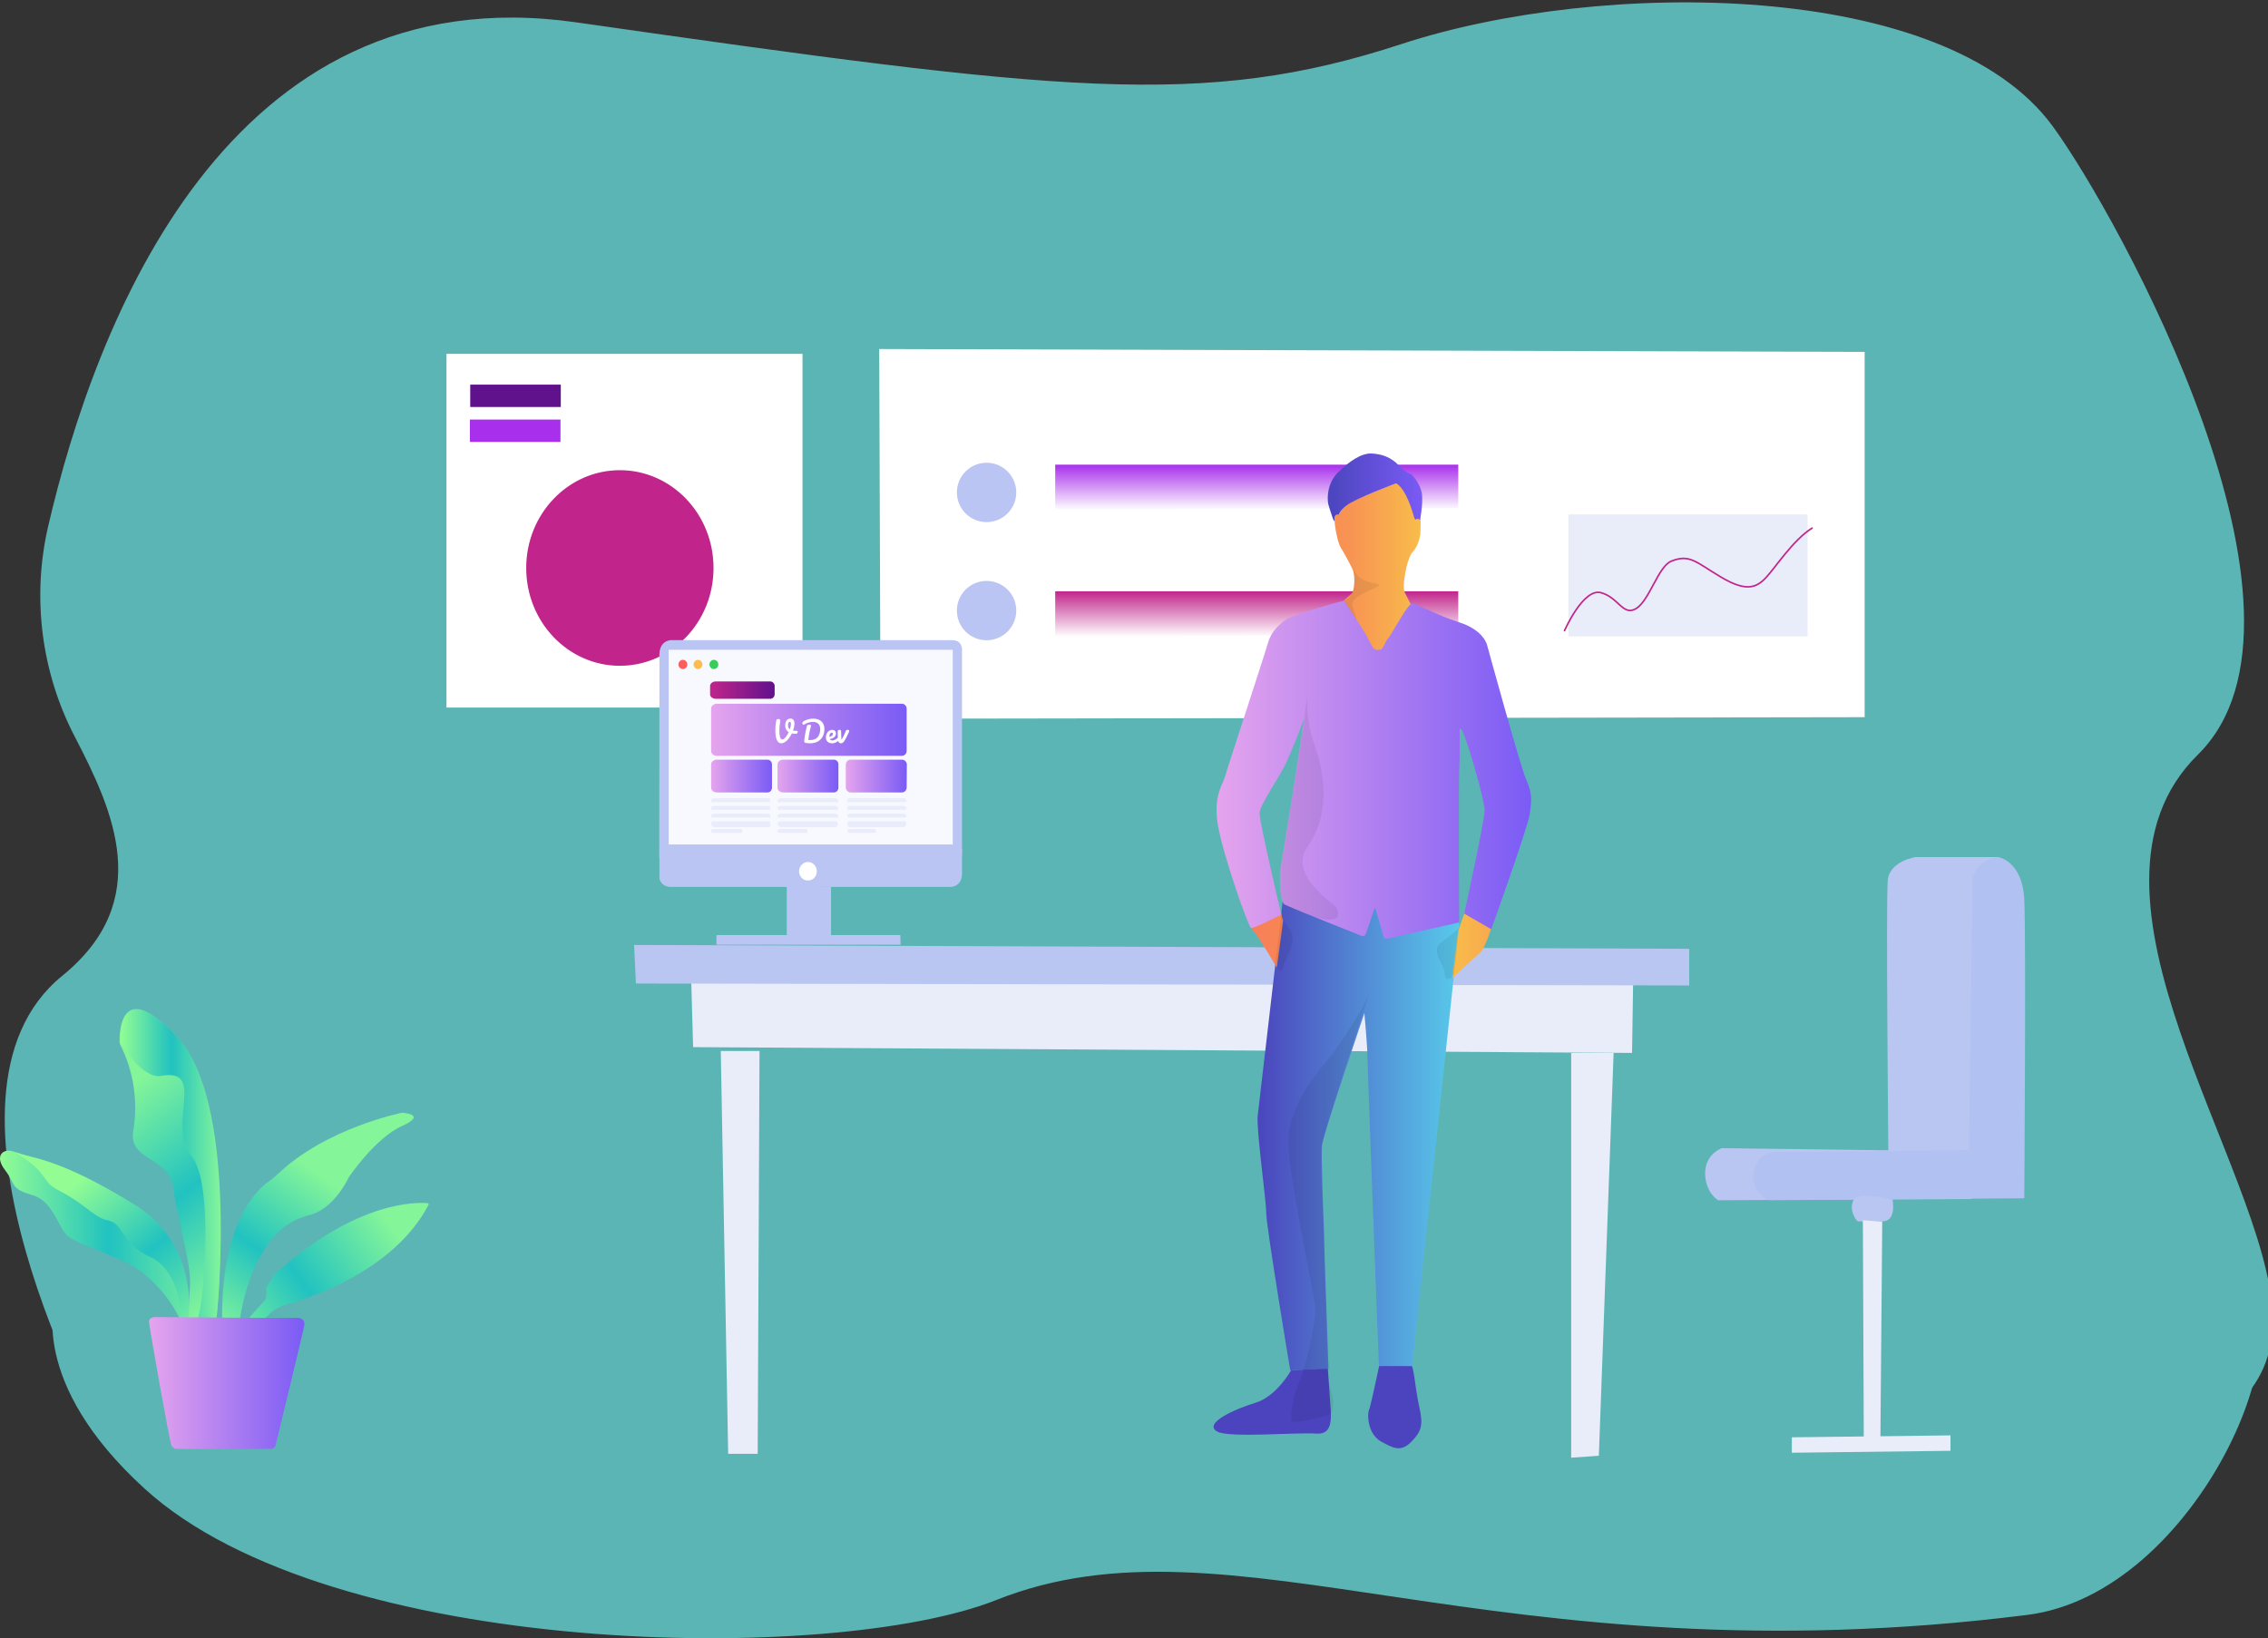<svg width="955" height="690" viewBox="0 0 955 690" fill="none" xmlns="http://www.w3.org/2000/svg">
<rect x="0" y="0" width="955" height="690" fill="#333333" stroke="none"/>
<g clip-path="url(#clip0)">
<path d="M31.455 310.21C17.396 283.175 13.357 251.595 20.27 221.719C39.921 137.044 95.536 -11.604 242.728 9.423C447.01 38.649 506.43 45.956 590.241 18.515C674.051 -8.925 818.99 -8.844 864.352 53.181C891.848 90.769 984.824 259.388 925.481 317.841C866.138 376.294 954.22 491.9 956.939 553.276C959.657 614.651 874.915 622.607 768.347 624.474C661.778 626.341 42.717 605.071 42.717 605.071C42.717 605.071 -36.665 462.024 26.25 410.959C65.165 379.298 47.688 341.466 31.455 310.21Z" fill="#5CB5B5"/>
<path d="M91.344 537.123C77.751 536.635 26.72 543.942 23.691 546.702C22.914 547.433 11.729 582.18 60.896 626.993C139.502 698.76 350.93 701.196 419.439 673.918C518.861 634.3 627.838 708.584 853.636 680.169C925.795 671.077 974.03 555.551 941.252 540.532C921.6 531.602 898.065 555.308 878.336 544.916C855.578 532.901 809.517 525.432 781.011 534.606C779.845 534.931 779.146 536.23 779.457 537.447C779.768 538.584 780.855 539.315 782.02 539.071L767.029 544.104C750.329 557.094 754.058 539.802 714.91 537.61L599.487 534.606C558.242 535.905 399.399 543.211 337.26 540.613H303.083C280.247 537.61 221.137 536.23 218.963 536.148L91.344 537.123Z" fill="#5CB5B5"/>
<path d="M306.614 612.326L303.507 442.651H319.818L319.041 612.326H306.614Z" fill="#E9EDFA"/>
<path d="M661.583 443.463H679.448L673.234 613.138L661.583 613.95V443.463Z" fill="#E9EDFA"/>
<path d="M291.079 413.425L291.856 441.028L687.216 443.463L687.682 412.613L291.079 413.425Z" fill="#E9EDFA"/>
<path d="M267 398L711.294 399.624V415.049L267.777 414.237L267 398Z" fill="#BAC6F2"/>
<path d="M841.5 361H806.548C806.548 361 795.673 362.624 794.897 370.742C794.12 378.861 795.13 484.481 795.13 484.481L724.991 483.588C724.991 483.588 718 486.024 718 494.142C718 502.261 723.437 505.508 723.437 505.508L830.005 505.021L841.5 361Z" fill="#BAC6F2"/>
<path d="M841.5 361C841.5 361 851.598 362.624 852.375 378.861C853.151 395.097 852.375 504.696 852.375 504.696L745.885 505.508C744.331 505.508 742.855 504.859 741.846 503.641C740.292 501.855 738.195 499.094 738.195 496.578C738.195 492.194 739.748 485.212 748.293 485.212C756.837 485.212 829.073 484.4 829.073 484.4L830.626 370.742C830.626 370.823 830.626 362.624 841.5 361Z" fill="#B1C1F2"/>
<path d="M796.916 505.264C796.916 505.264 798.78 514.438 792.566 514.438H782.469C781.692 514.438 778.352 509.567 780.449 505.508C782.546 501.449 796.916 505.264 796.916 505.264Z" fill="#BAC6F2"/>
<path d="M792.566 514.519L791.79 606.177H784.799L784.411 513.951L792.566 514.519Z" fill="#E9EDFA"/>
<path d="M821.305 604.553L754.506 605.365V611.859L821.305 611.048V604.553Z" fill="#E9EDFA"/>
<path d="M370.223 147L370.767 302.711L785.157 302.062V148.218L370.223 147Z" fill="white"/>
<path d="M444.324 195.711V214.87L614.041 214.058V195.711H444.324Z" fill="url(#paint0_linear)"/>
<path d="M444.324 249.049V268.208L614.041 267.396V249.049H444.324Z" fill="url(#paint1_linear)"/>
<path d="M415.424 219.899C422.327 219.899 427.924 214.302 427.924 207.399C427.924 200.496 422.327 194.899 415.424 194.899C408.52 194.899 402.924 200.496 402.924 207.399C402.924 214.302 408.52 219.899 415.424 219.899Z" fill="#BAC5F4"/>
<path d="M415.424 269.665C422.327 269.665 427.924 264.068 427.924 257.165C427.924 250.262 422.327 244.665 415.424 244.665C408.52 244.665 402.924 250.262 402.924 257.165C402.924 264.068 408.52 269.665 415.424 269.665Z" fill="#BAC5F4"/>
<path d="M761.155 216.656H660.412V268.046H761.155V216.656Z" fill="#E9EDFA"/>
<path d="M658.781 265.61C658.781 265.61 666.626 247.668 674.083 249.617C681.54 251.565 683.404 259.765 688.996 256.274C694.589 252.783 698.24 238.657 703.677 236.384C711.444 233.218 714.007 236.709 724.493 242.96C734.979 249.211 739.407 247.831 743.679 243.203C747.64 238.982 754.941 227.535 763.019 222.42" stroke="#C1258B" stroke-width="0.679" stroke-linecap="round" stroke-linejoin="round"/>
<path d="M337.911 149.03H188V298.003H337.911V149.03Z" fill="white"/>
<path d="M261.013 279.736C282.42 279.736 299.773 261.599 299.773 239.225C299.773 216.852 282.42 198.714 261.013 198.714C239.607 198.714 222.254 216.852 222.254 239.225C222.254 261.599 239.607 279.736 261.013 279.736Z" fill="#C1258B" stroke="#C1258B" stroke-width="1.359" stroke-linecap="round" stroke-linejoin="round"/>
<path d="M236.137 162H198V171.417H236.137V162Z" fill="#60118C"/>
<path d="M236.002 176.713H197.865V186.131H236.002V176.713Z" fill="#A82FEC"/>
<path d="M282.344 373.536H400.642C400.642 373.536 405.069 373.293 405.069 367.935V357.299H277.684V370.208C278.305 372.237 280.17 373.617 282.344 373.536Z" fill="#BAC5F4"/>
<path d="M277.684 276.927L277.606 361.359L405.069 360.141V274.491C405.069 274.491 405.846 269.62 400.875 269.62H282.5C282.5 269.62 277.14 269.62 277.684 276.927Z" fill="#BAC5F4"/>
<path d="M331.279 396.187V372.724L349.921 373.536V394.157L331.279 396.187Z" fill="#BAC5F4"/>
<path d="M301.685 393.832H379.126L379.204 397.892H301.685V393.832Z" fill="#BAC5F4"/>
<path d="M340.211 363.063C342.309 363.063 343.94 364.768 343.94 366.96C343.94 369.152 342.309 370.857 340.211 370.857C338.114 370.857 336.483 369.152 336.483 366.96C336.483 364.768 338.192 363.063 340.211 363.063Z" fill="white"/>
<path d="M401.185 273.68H281.568V355.676H401.185V273.68Z" fill="#F8F8FF"/>
<path d="M287.549 277.901C288.558 277.901 289.413 278.794 289.413 279.85C289.413 280.905 288.558 281.798 287.549 281.798C286.539 281.798 285.684 280.905 285.684 279.85C285.684 278.794 286.539 277.901 287.549 277.901Z" fill="#FA5F5D"/>
<path d="M293.918 277.901C294.928 277.901 295.782 278.794 295.782 279.85C295.782 280.905 294.928 281.798 293.918 281.798C292.908 281.798 292.054 280.905 292.054 279.85C292.054 278.794 292.908 277.901 293.918 277.901Z" fill="#FDBC4E"/>
<path d="M300.598 277.901C301.608 277.901 302.462 278.794 302.462 279.85C302.462 280.905 301.608 281.798 300.598 281.798C299.588 281.798 298.734 280.905 298.734 279.85C298.734 278.794 299.588 277.901 300.598 277.901Z" fill="#37CD58"/>
<path d="M326.186 292.527C326.108 293.582 325.254 294.394 324.244 294.313H301.33C300.165 294.313 299 293.501 299 292.527V288.873C299 287.899 300.087 287.006 301.33 287.006H324.166C325.176 286.925 326.108 287.737 326.186 288.792V288.873V292.527Z" fill="url(#paint2_linear)"/>
<path d="M381.767 316.383C381.689 317.519 380.757 318.412 379.67 318.331H301.763C300.598 318.331 299.433 317.438 299.433 316.383V298.36C299.433 297.304 300.598 296.411 301.763 296.411H379.67C380.757 296.33 381.689 297.223 381.767 298.36V316.383Z" fill="url(#paint3_linear)"/>
<path d="M335.368 307.816C335.552 307.816 335.684 307.856 335.764 307.936C335.852 308.016 335.896 308.12 335.896 308.248C335.896 308.456 335.832 308.64 335.704 308.8C335.584 308.96 335.392 309.044 335.128 309.052C334.488 309.068 333.92 309.02 333.424 308.908C332.856 310.1 332.168 311.092 331.36 311.884C330.56 312.668 329.756 313.06 328.948 313.06C328.116 313.06 327.496 312.576 327.088 311.608C326.68 310.64 326.476 309.332 326.476 307.684C326.476 306.276 326.576 305.012 326.776 303.892C326.848 303.476 326.948 303.196 327.076 303.052C327.212 302.9 327.44 302.824 327.76 302.824C328.288 302.824 328.552 303.052 328.552 303.508C328.552 303.556 328.544 303.644 328.528 303.772C328.288 305.212 328.168 306.516 328.168 307.684C328.168 308.908 328.268 309.84 328.468 310.48C328.676 311.112 328.984 311.428 329.392 311.428C329.808 311.428 330.26 311.14 330.748 310.564C331.236 309.988 331.684 309.264 332.092 308.392C331.604 308.088 331.236 307.696 330.988 307.216C330.74 306.728 330.616 306.168 330.616 305.536C330.616 304.904 330.712 304.372 330.904 303.94C331.104 303.5 331.372 303.172 331.708 302.956C332.052 302.74 332.432 302.632 332.848 302.632C333.36 302.632 333.764 302.816 334.06 303.184C334.364 303.552 334.516 304.056 334.516 304.696C334.516 305.616 334.316 306.62 333.916 307.708C334.34 307.78 334.824 307.816 335.368 307.816ZM331.828 305.452C331.828 306.236 332.08 306.816 332.584 307.192C332.896 306.296 333.052 305.556 333.052 304.972C333.052 304.636 333.008 304.392 332.92 304.24C332.832 304.08 332.712 304 332.56 304C332.344 304 332.168 304.128 332.032 304.384C331.896 304.632 331.828 304.988 331.828 305.452ZM341.024 313.06C340.56 313.06 340.036 313.02 339.452 312.94C339.132 312.9 338.912 312.816 338.792 312.688C338.672 312.56 338.62 312.352 338.636 312.064C338.692 311.272 338.824 310.296 339.032 309.136C339.24 307.968 339.492 306.844 339.788 305.764C339.844 305.564 339.956 305.424 340.124 305.344C340.292 305.264 340.512 305.224 340.784 305.224C341.272 305.224 341.516 305.36 341.516 305.632C341.516 305.744 341.492 305.872 341.444 306.016C341.236 306.656 341.028 307.516 340.82 308.596C340.612 309.668 340.464 310.692 340.376 311.668C340.616 311.692 340.888 311.704 341.192 311.704C342.592 311.704 343.636 311.28 344.324 310.432C345.02 309.584 345.368 308.452 345.368 307.036C345.368 306.084 345.096 305.348 344.552 304.828C344.008 304.308 343.24 304.048 342.248 304.048C341.608 304.048 340.972 304.148 340.34 304.348C339.716 304.548 339.152 304.812 338.648 305.14C338.544 305.212 338.432 305.248 338.312 305.248C338.176 305.248 338.068 305.192 337.988 305.08C337.908 304.96 337.868 304.816 337.868 304.648C337.868 304.456 337.9 304.3 337.964 304.18C338.028 304.052 338.136 303.936 338.288 303.832C338.84 303.456 339.488 303.172 340.232 302.98C340.976 302.78 341.692 302.68 342.38 302.68C343.356 302.68 344.2 302.852 344.912 303.196C345.624 303.532 346.172 304.028 346.556 304.684C346.94 305.34 347.132 306.132 347.132 307.06C347.132 308.268 346.892 309.324 346.412 310.228C345.932 311.124 345.232 311.82 344.312 312.316C343.392 312.812 342.296 313.06 341.024 313.06ZM353.287 310.324C353.391 310.324 353.471 310.372 353.527 310.468C353.591 310.564 353.623 310.696 353.623 310.864C353.623 311.184 353.547 311.432 353.395 311.608C353.099 311.968 352.679 312.3 352.135 312.604C351.599 312.908 351.023 313.06 350.407 313.06C349.567 313.06 348.915 312.832 348.451 312.376C347.987 311.92 347.755 311.296 347.755 310.504C347.755 309.952 347.871 309.44 348.103 308.968C348.335 308.488 348.655 308.108 349.063 307.828C349.479 307.548 349.947 307.408 350.467 307.408C350.931 307.408 351.303 307.548 351.583 307.828C351.863 308.1 352.003 308.472 352.003 308.944C352.003 309.496 351.803 309.972 351.403 310.372C351.011 310.764 350.343 311.076 349.399 311.308C349.599 311.676 349.979 311.86 350.539 311.86C350.899 311.86 351.307 311.736 351.763 311.488C352.227 311.232 352.627 310.9 352.963 310.492C353.059 310.38 353.167 310.324 353.287 310.324ZM350.263 308.584C349.967 308.584 349.715 308.756 349.507 309.1C349.307 309.444 349.207 309.86 349.207 310.348V310.372C349.679 310.26 350.051 310.092 350.323 309.868C350.595 309.644 350.731 309.384 350.731 309.088C350.731 308.936 350.687 308.816 350.599 308.728C350.519 308.632 350.407 308.584 350.263 308.584ZM354.025 313.06C353.689 313.06 353.425 312.936 353.233 312.688C353.041 312.432 352.921 312.024 352.873 311.464C352.777 310.344 352.729 309.364 352.729 308.524V308.104C352.737 307.84 352.809 307.656 352.945 307.552C353.081 307.448 353.285 307.396 353.557 307.396C353.765 307.396 353.917 307.444 354.013 307.54C354.117 307.628 354.169 307.78 354.169 307.996C354.169 308.916 354.225 310.112 354.337 311.584C354.681 310.992 354.977 310.452 355.225 309.964C355.481 309.468 355.757 308.816 356.053 308.008C356.141 307.768 356.257 307.608 356.401 307.528C356.545 307.44 356.725 307.396 356.941 307.396C357.381 307.396 357.601 307.536 357.601 307.816C357.601 307.912 357.569 308.044 357.505 308.212C356.857 309.724 356.245 310.944 355.669 311.872C355.389 312.328 355.121 312.64 354.865 312.808C354.609 312.976 354.329 313.06 354.025 313.06Z" fill="white"/>
<path d="M325.065 331.808C325.065 332.863 324.211 333.756 323.201 333.756H301.763C300.52 333.756 299.433 332.863 299.433 331.808V321.903C299.433 320.848 300.598 319.955 301.763 319.955H323.046C324.055 319.874 324.987 320.685 325.065 321.822V321.903V331.808Z" fill="url(#paint4_linear)"/>
<path d="M353.028 331.808C353.028 332.863 352.173 333.756 351.163 333.756H329.726C328.483 333.756 327.395 332.863 327.395 331.808V321.903C327.395 320.848 328.56 319.955 329.726 319.955H351.008C352.018 319.874 352.95 320.685 353.028 321.822V321.903V331.808Z" fill="url(#paint5_linear)"/>
<path d="M381.767 331.808C381.689 332.944 380.757 333.837 379.67 333.756H358.387C357.222 333.837 356.29 332.944 356.135 331.808V321.903C356.212 320.685 357.222 319.873 358.387 319.955H379.67C380.757 319.873 381.767 320.767 381.845 321.903L381.767 331.808Z" fill="url(#paint6_linear)"/>
<path d="M353.028 337.409C352.872 337.815 352.562 338.059 352.173 338.14C352.096 338.14 352.096 338.14 352.018 337.815H328.56C328.094 338.14 327.395 337.815 327.395 337.409V337.085C327.395 336.679 328.094 336.273 328.56 336.192H352.018C352.406 336.273 352.639 336.597 352.717 336.922C352.717 337.003 352.717 337.003 352.95 337.085L353.028 337.409Z" fill="#E9EDFB"/>
<path d="M353.028 340.575C352.872 340.981 352.562 341.306 352.173 341.387C352.173 341.387 352.096 341.387 352.096 341.063H328.56C328.094 341.387 327.395 341.063 327.395 340.575V340.251C327.395 339.845 328.094 339.52 328.56 339.439H352.018C352.406 339.52 352.795 339.845 352.95 340.251L353.028 340.575Z" fill="#E9EDFB"/>
<path d="M353.028 343.823C352.872 344.31 352.484 344.635 352.096 344.716C352.096 344.554 352.096 344.472 352.096 344.31H328.56C328.172 344.554 327.706 344.472 327.473 344.066C327.395 343.985 327.395 343.904 327.395 343.823V343.498C327.395 343.092 328.094 342.849 328.56 342.686H352.018C352.406 342.767 352.795 343.092 352.95 343.498L353.028 343.823Z" fill="#E9EDFB"/>
<path d="M353.028 346.989C352.795 347.476 352.484 347.963 352.096 348.369H328.56C328.094 347.963 327.395 347.476 327.395 346.989V346.664C327.395 346.258 328.094 345.771 328.56 345.934H352.018C352.329 345.852 352.639 346.096 352.717 346.421C352.717 346.502 352.717 346.583 352.717 346.664C352.717 346.664 352.717 346.664 352.95 346.745L353.028 346.989Z" fill="#E9EDFB"/>
<path d="M339.978 350.236C339.978 350.642 339.745 350.805 339.279 350.805H328.483C328.017 350.805 327.395 350.642 327.395 350.236V349.912C327.395 349.506 328.017 349.181 328.483 349.181H339.279C339.668 349.181 339.978 349.506 339.978 349.912V350.236Z" fill="#E9EDFB"/>
<path d="M381.767 337.409C381.301 337.815 381.379 338.14 380.913 337.815H357.455C357.067 338.14 356.678 337.896 356.678 337.49C356.678 337.49 356.678 337.49 356.911 337.409V337.085C356.678 336.679 356.989 336.273 357.455 336.192H380.913C381.379 336.354 381.301 336.679 381.767 337.085V337.409Z" fill="#E9EDFB"/>
<path d="M381.767 340.575C381.301 340.981 381.379 341.387 380.913 341.063H357.455C356.989 341.387 356.678 341.063 356.911 340.575V340.251C356.678 339.845 356.989 339.52 357.455 339.439H380.913C381.379 339.601 381.301 339.845 381.767 340.251V340.575Z" fill="#E9EDFB"/>
<path d="M381.767 343.823C381.301 344.229 381.379 344.716 380.913 344.31H357.455C356.989 344.635 356.678 344.31 356.911 343.823V343.498C356.678 343.092 356.989 342.849 357.455 342.686H380.913C381.379 342.849 381.301 343.092 381.767 343.498V343.823Z" fill="#E9EDFB"/>
<path d="M381.767 346.989C381.301 347.395 381.379 347.963 380.913 348.369H357.455C356.989 347.882 356.678 347.476 356.911 346.989V346.664C356.756 346.502 356.756 346.177 356.911 346.015C357.067 345.934 357.222 345.852 357.377 345.934H380.913C381.379 345.771 381.301 346.258 381.767 346.664V346.989Z" fill="#E9EDFB"/>
<path d="M368.873 350.236C368.873 350.642 368.873 350.805 368.485 350.805H357.61C357.144 350.805 356.911 350.642 356.911 350.236V349.912C356.911 349.506 357.222 349.181 357.61 349.181H368.407C368.873 349.181 368.795 349.506 368.795 349.912L368.873 350.236Z" fill="#E9EDFB"/>
<path d="M324.288 337.409C324.599 337.815 324.444 338.14 323.978 337.815H300.442C300.132 338.059 299.743 337.978 299.588 337.734C299.51 337.653 299.51 337.572 299.433 337.409V337.085C299.588 336.597 299.976 336.273 300.442 336.192H323.9C324.366 336.354 324.521 336.679 324.211 337.085L324.288 337.409Z" fill="#E9EDFB"/>
<path d="M324.288 340.575C324.599 340.981 324.444 341.387 323.978 341.063H300.442C299.976 341.468 299.588 341.063 299.433 340.575V340.251C299.51 339.845 299.976 339.52 300.442 339.439H323.9C324.366 339.601 324.521 339.845 324.211 340.251L324.288 340.575Z" fill="#E9EDFB"/>
<path d="M324.288 343.823C324.599 344.229 324.444 344.716 323.978 344.31H300.442C299.976 344.716 299.588 344.31 299.433 343.823V343.498C299.51 343.092 299.976 342.849 300.442 342.686H323.9C324.366 342.849 324.521 343.092 324.211 343.498L324.288 343.823Z" fill="#E9EDFB"/>
<path d="M317.298 345.934H323.978C324.444 345.771 324.599 346.258 324.288 346.664V346.989C324.599 347.395 324.444 347.963 323.978 348.369H300.442C299.976 348.044 299.666 347.557 299.433 346.989V346.664C299.51 346.177 299.976 345.852 300.442 345.934H317.298Z" fill="#E9EDFB"/>
<path d="M312.637 350.236C312.637 350.642 312.404 350.805 311.938 350.805H300.287C299.821 350.805 299.433 350.642 299.433 350.236V349.912C299.51 349.506 299.899 349.181 300.287 349.181H311.938C312.327 349.181 312.637 349.506 312.637 349.83C312.637 349.83 312.637 349.83 312.637 349.912V350.236Z" fill="#E9EDFB"/>
<path d="M79.696 567.468C79.696 567.468 86.532 528.662 50.491 507.879C14.528 487.096 12.819 487.339 5.673 484.985C1.556 483.524 -2.638 486.609 2.1 492.779C6.838 499.03 4.12 500.572 13.596 503.333C23.072 506.093 24.47 518.108 29.208 521.112C33.946 524.116 38.063 524.928 52.511 531.422C65.637 537.349 76.822 554.073 76.822 559.918C76.822 565.763 89.639 567.793 89.639 567.793L79.696 567.468Z" fill="url(#paint7_linear)"/>
<path d="M78.454 562.029C78.454 562.029 87.619 526.308 56.084 506.986C24.548 487.664 13.596 487.908 7.304 485.553C3.731 484.173 13.518 488.882 17.635 494.565C21.752 500.329 20.742 499.03 28.121 503.251C36.665 508.204 40.238 512.993 45.287 513.968C52.588 515.429 50.413 523.385 63.074 529.312C74.492 534.751 75.968 549.283 75.968 554.722C75.968 560.243 87.153 562.029 87.153 562.029H78.454Z" fill="url(#paint8_linear)"/>
<path d="M110.144 556.752L113.717 553.18C115.426 551.556 117.523 550.338 119.776 549.689C130.883 546.604 165.914 535.157 180.439 507.473C180.595 507.229 180.439 506.905 180.206 506.823H180.129C180.051 506.823 179.973 506.742 179.973 506.742C175.157 506.336 150.224 505.93 116.902 535.644C116.281 536.131 115.737 536.781 115.271 537.349C114.417 538.567 113.018 540.677 112.397 541.733C111.543 543.356 113.251 546.035 110.921 548.39C108.591 550.744 103.542 556.671 103.542 556.671L107.659 559.837L110.144 556.752Z" fill="url(#paint9_linear)"/>
<path d="M91.192 554.479C91.192 554.479 100.746 465.095 74.647 437.005C50.646 411.188 50.258 434.894 50.336 438.953C50.336 439.359 50.491 439.603 50.569 439.928C56.239 450.969 58.181 463.715 56.161 476.055C53.676 488.963 71.385 487.258 72.939 500.004C74.492 512.75 80.628 532.397 80.007 541.408C79.386 550.419 79.308 559.187 79.308 559.187L88.939 559.512L91.192 554.479Z" fill="url(#paint10_linear)"/>
<path d="M91.114 554.722C91.192 554.56 91.27 554.316 91.27 554.073C91.891 548.227 99.891 464.039 74.725 436.924C50.879 411.188 50.491 434.488 50.646 438.71C50.724 439.197 50.957 439.684 51.19 440.09C52.977 442.769 60.822 454.46 67.812 453.161C87.153 449.589 70.065 473.863 80.551 486.852C88.939 497.081 86.143 532.478 85.522 541.57C85.133 546.685 84.279 551.718 83.036 556.671C82.803 557.97 83.658 559.187 84.823 559.431C84.9 559.431 84.978 559.431 84.978 559.431C85.133 559.431 85.289 559.512 85.444 559.512H87.231C88.318 559.593 89.25 559.025 89.716 558.051L91.114 554.722Z" fill="url(#paint11_linear)"/>
<path d="M100.513 559.918C100.513 559.918 102.222 535.157 116.048 520.056C119.931 515.916 124.825 513.075 130.184 511.776C134.301 510.802 141.059 507.311 146.962 495.701C146.962 495.701 158.069 479.221 169.254 474.269C180.362 469.235 169.254 468.667 169.254 468.667C169.254 468.667 137.408 474.999 116.98 494.483C115.659 495.701 114.339 496.838 112.863 497.812C107.581 501.628 92.901 515.835 93.522 557.482L100.513 559.918Z" fill="url(#paint12_linear)"/>
<path d="M128.165 557.97C128.165 557.97 128.631 554.966 124.825 555.047C121.485 555.209 65.249 554.722 65.249 554.722C65.249 554.722 62.608 554.722 62.763 556.833C62.919 558.944 71.463 607.898 72.24 608.872C72.628 609.522 73.172 610.009 73.871 610.171C74.958 610.496 114.417 610.252 114.417 610.252C115.349 610.09 116.048 609.359 116.125 608.385C116.125 608.385 128.242 558.538 128.165 557.97Z" fill="url(#paint13_linear)"/>
<path d="M597.626 592.548C595.906 584.959 595.333 575.24 594.186 575.041H592.913L580.748 575.174C580.748 575.174 578.201 587.289 576.927 592.348C576.799 592.681 576.608 593.546 576.354 594.146C576.099 595.011 576.099 595.943 576.099 596.808C576.354 601.401 578.073 605.329 581.958 607.392C586.353 609.656 589.665 611.852 594.123 607.392C598.645 602.866 599.345 600.137 597.626 592.548Z" fill="#4B44BE"/>
<path d="M559.094 576.239L543.681 577.104C543.681 577.104 537.567 588.154 528.651 590.817C520.244 593.347 506.359 599.471 512.537 602.932C517.123 605.728 546.802 603.199 553.999 603.798C559.412 604.264 560.877 600.802 560.304 593.214C559.922 587.489 559.094 576.239 559.094 576.239Z" fill="#4B44BE"/>
<path d="M540.624 375.139C540.624 375.139 530.306 464.007 529.606 469.798C528.905 475.589 533.172 505.212 533.172 510.87C533.172 516.528 543.299 577.171 543.299 577.171L559.412 576.439C559.412 576.439 556.164 487.172 556.546 482.845C556.865 478.518 574.507 426.729 574.507 426.729C574.507 426.729 575.78 440.442 575.78 444.769C575.78 449.096 580.621 575.374 580.621 575.374H594.632L614.503 389.385L614.185 385.79L540.624 375.139Z" fill="url(#paint14_linear)"/>
<path d="M587.945 203.462C587.945 203.462 572.532 209.72 569.093 211.117C565.654 212.582 563.679 216.975 563.679 216.975C563.679 216.975 561.96 215.91 561.96 218.906C561.96 221.901 563.361 228.758 564.507 230.555C566.354 233.551 567.946 236.546 569.475 239.675C570.876 242.803 570.367 249.261 568.902 250.259C567.437 251.191 541.452 275.754 541.452 275.754L519.798 345.317L522.664 367.284L527.058 388.919C527.058 388.919 526.167 390.45 527.95 392.314C529.797 394.111 537.631 407.558 537.631 407.558L540.306 387.72L531.453 358.298L528.332 333.535L549.031 289.334L620.745 302.647L628.578 350.842L614.057 391.914L611.51 411.951L623.674 400.768C624.375 400.169 625.712 397.04 626.413 395.376L633.673 374.008L639.087 339.859C639.087 339.859 593.804 254.586 591.511 249.527C590.492 247.263 591.639 241.738 592.212 238.943C592.785 236.413 593.932 233.151 595.078 232.219C596.798 230.289 597.626 227.56 598.071 225.03C598.071 223.233 598.772 216.243 597.052 217.974C596.734 218.44 595.46 216.31 594.887 213.514C593.804 209.453 591.066 206.058 587.945 203.462Z" fill="url(#paint15_linear)"/>
<path d="M582.085 273.025C580.939 274.09 579.219 273.957 578.2 272.892C577.372 271.56 576.608 270.229 576.035 268.898C574.889 266.501 566.036 252.922 566.036 252.922C566.036 252.922 545.019 258.58 541.643 260.843C538.204 263.24 535.083 266.501 533.937 270.695C532.79 274.889 516.55 324.282 515.785 327.277C514.957 330.273 510.818 335.066 512.792 347.248C514.766 359.429 525.657 390.516 526.803 390.849C527.95 391.182 539.541 385.191 539.541 385.191C539.541 385.191 530.37 346.515 530.37 342.654C530.37 338.793 538.65 327.876 541.961 320.421C545.273 312.965 547.693 306.508 548.84 303.247C549.986 299.985 538.968 367.551 538.968 367.551C538.968 367.551 538.713 379.799 540.942 380.997C542.98 382.062 567.692 391.914 573.487 394.244C574.061 394.51 574.761 394.111 575.08 393.512L578.774 382.595C578.774 382.462 578.901 382.328 579.028 382.462C579.156 382.462 579.156 382.595 579.156 382.595L582.595 394.51C582.722 395.109 583.423 395.442 583.996 395.376L614.439 388.519C614.439 388.519 613.994 329.807 614.567 319.955C615.013 310.369 613.866 304.911 615.586 307.573C617.433 310.436 625.139 336.863 625.139 341.323C625.139 345.783 616.541 384.791 616.541 384.791L627.941 391.382C627.941 391.382 643.354 348.512 644.118 342.854C644.946 337.196 645.265 334.2 642.717 328.542C640.17 322.884 626.158 271.627 626.158 271.627C626.158 271.627 624.757 265.37 614.439 262.108C604.122 258.846 596.415 254.053 594.568 254.186C592.722 254.32 586.989 265.569 584.442 268.964C583.232 270.229 583.487 270.828 582.085 273.025Z" fill="url(#paint16_linear)"/>
<path d="M587.818 203.529C587.818 203.529 570.43 210.119 566.928 212.915C564.253 214.978 563.679 216.909 563.679 216.909C563.679 216.909 561.832 216.043 561.96 218.839C562.087 221.635 559.922 214.512 559.285 212.249C558.839 209.986 558.712 203.595 563.425 198.936C568.138 194.276 573.296 190.748 577.691 191.014C582.086 191.28 585.652 192.545 589.091 196.073C592.53 199.535 593.358 199.335 594.059 199.668C594.76 200.001 598.326 203.995 598.772 208.322C599.218 212.648 597.944 219.039 597.944 219.039C597.944 219.039 597.116 218.107 596.224 218.773C595.333 219.438 595.078 214.712 592.085 208.788C589.919 204.394 587.818 203.529 587.818 203.529Z" fill="url(#paint17_linear)"/>
<path opacity="0.07" d="M576.799 417.609C574.825 423.6 567.119 435.383 562.087 442.505C557.056 449.561 541.516 464.473 542.535 482.645C543.554 500.818 553.999 547.549 553.999 551.742C553.999 555.936 550.114 575.773 547.12 581.897C544.127 588.021 542.726 598.938 544.254 598.938C546.993 598.805 549.859 598.472 552.661 597.74C555.209 597.141 557.693 596.542 560.113 595.677C561.132 595.211 561.387 591.683 561.387 591.683C561.514 590.218 561.259 588.687 560.941 587.356C560.24 585.092 559.667 582.763 559.348 580.499C558.775 563.458 557.31 523.917 557.629 521.121C558.202 515.929 554.19 489.901 557.884 477.054C561.514 464.273 576.799 417.609 576.799 417.609Z" fill="black"/>
<path opacity="0.07" d="M539.541 385.191L536.866 406.559C536.866 406.559 539.541 411.019 540.306 407.291C541.134 403.563 546.611 396.574 543.172 391.581C539.732 386.589 539.541 385.191 539.541 385.191Z" fill="black"/>
<path opacity="0.07" d="M614.248 391.115L613.357 401.3L612.21 411.152C612.21 411.152 608.325 414.148 608.389 410.287C608.516 406.426 601.829 400.701 606.924 396.84C612.019 392.979 614.248 391.115 614.248 391.115Z" fill="black"/>
<path opacity="0.07" d="M565.908 253.055C566.609 252.922 562.597 253.987 566.163 252.789C572.277 250.725 569.73 238.743 569.73 238.743C569.73 238.743 570.303 243.203 576.035 245C581.767 246.798 583.295 245.466 574.634 249.66C566.036 253.854 570.494 255.318 571.067 260.843" fill="black"/>
<path opacity="0.07" d="M548.649 307.374L538.968 368.616C538.968 368.616 539.095 379.533 540.942 381.13C542.789 382.661 548.967 383.793 550.368 384.858C551.77 385.923 566.673 391.115 562.788 382.328C561.896 380.398 541.77 368.616 550.751 356.234C559.731 343.853 558.075 326.811 553.871 314.896C551.324 307.906 550.05 300.451 550.432 293.062L548.649 307.374Z" fill="black"/>
</g>
<defs>
<linearGradient id="paint0_linear" x1="529.182" y1="195.711" x2="529.182" y2="214.87" gradientUnits="userSpaceOnUse">
<stop stop-color="#A82FEC"/>
<stop offset="1" stop-color="#A82FEC" stop-opacity="0"/>
</linearGradient>
<linearGradient id="paint1_linear" x1="529.182" y1="249.049" x2="529.182" y2="268.208" gradientUnits="userSpaceOnUse">
<stop stop-color="#C1258B"/>
<stop offset="1" stop-color="white"/>
</linearGradient>
<linearGradient id="paint2_linear" x1="298.981" y1="290.645" x2="326.167" y2="290.645" gradientUnits="userSpaceOnUse">
<stop stop-color="#C1258B"/>
<stop offset="1" stop-color="#60118C"/>
</linearGradient>
<linearGradient id="paint3_linear" x1="299.414" y1="307.357" x2="381.748" y2="307.357" gradientUnits="userSpaceOnUse">
<stop stop-color="#E5A4ED"/>
<stop offset="1" stop-color="#7A5BF5"/>
</linearGradient>
<linearGradient id="paint4_linear" x1="299.414" y1="326.838" x2="325.046" y2="326.838" gradientUnits="userSpaceOnUse">
<stop stop-color="#E5A4ED"/>
<stop offset="1" stop-color="#7A5BF5"/>
</linearGradient>
<linearGradient id="paint5_linear" x1="327.376" y1="326.838" x2="353.009" y2="326.838" gradientUnits="userSpaceOnUse">
<stop stop-color="#E5A4ED"/>
<stop offset="1" stop-color="#7A5BF5"/>
</linearGradient>
<linearGradient id="paint6_linear" x1="356.116" y1="326.841" x2="381.748" y2="326.841" gradientUnits="userSpaceOnUse">
<stop stop-color="#E5A4ED"/>
<stop offset="1" stop-color="#7A5BF5"/>
</linearGradient>
<linearGradient id="paint7_linear" x1="0.105" y1="526.136" x2="89.815" y2="526.136" gradientUnits="userSpaceOnUse">
<stop stop-color="#93FD93"/>
<stop offset="0.51" stop-color="#21C2C1"/>
<stop offset="1" stop-color="#84F599"/>
</linearGradient>
<linearGradient id="paint8_linear" x1="33.719" y1="496.523" x2="87.42" y2="559.516" gradientUnits="userSpaceOnUse">
<stop stop-color="#93FD93"/>
<stop offset="0.51" stop-color="#21C2C1"/>
<stop offset="1" stop-color="#84F599"/>
</linearGradient>
<linearGradient id="paint9_linear" x1="92.413" y1="570.384" x2="164.784" y2="516.809" gradientUnits="userSpaceOnUse">
<stop stop-color="#93FD93"/>
<stop offset="0.51" stop-color="#21C2C1"/>
<stop offset="1" stop-color="#84F599"/>
</linearGradient>
<linearGradient id="paint10_linear" x1="110.03" y1="541.602" x2="46.532" y2="464.693" gradientUnits="userSpaceOnUse">
<stop stop-color="#93FD93"/>
<stop offset="0.51" stop-color="#21C2C1"/>
<stop offset="1" stop-color="#84F599"/>
</linearGradient>
<linearGradient id="paint11_linear" x1="50.603" y1="492.25" x2="92.952" y2="492.25" gradientUnits="userSpaceOnUse">
<stop stop-color="#93FD93"/>
<stop offset="0.51" stop-color="#21C2C1"/>
<stop offset="1" stop-color="#84F599"/>
</linearGradient>
<linearGradient id="paint12_linear" x1="89.322" y1="564.566" x2="137.982" y2="497.237" gradientUnits="userSpaceOnUse">
<stop stop-color="#93FD93"/>
<stop offset="0.51" stop-color="#21C2C1"/>
<stop offset="1" stop-color="#84F599"/>
</linearGradient>
<linearGradient id="paint13_linear" x1="62.875" y1="582.487" x2="128.237" y2="582.487" gradientUnits="userSpaceOnUse">
<stop stop-color="#E5A4ED"/>
<stop offset="1" stop-color="#7A5BF5"/>
</linearGradient>
<linearGradient id="paint14_linear" x1="529.493" y1="476.142" x2="614.393" y2="476.142" gradientUnits="userSpaceOnUse">
<stop stop-color="#4B45BD"/>
<stop offset="1" stop-color="#58CAEA"/>
</linearGradient>
<linearGradient id="paint15_linear" x1="519.799" y1="307.716" x2="639.105" y2="307.716" gradientUnits="userSpaceOnUse">
<stop stop-color="#F87B58"/>
<stop offset="0.41" stop-color="#F89453"/>
<stop offset="0.71" stop-color="#F8C548"/>
<stop offset="1" stop-color="#F89C51"/>
</linearGradient>
<linearGradient id="paint16_linear" x1="512.269" y1="324.125" x2="644.837" y2="324.125" gradientUnits="userSpaceOnUse">
<stop stop-color="#E5A4ED"/>
<stop offset="1" stop-color="#7A5BF5"/>
</linearGradient>
<linearGradient id="paint17_linear" x1="559.128" y1="205.191" x2="598.991" y2="205.191" gradientUnits="userSpaceOnUse">
<stop stop-color="#4B45BD"/>
<stop offset="1" stop-color="#7A5BF5"/>
</linearGradient>
<clipPath id="clip0">
<rect width="955" height="690" fill="white"/>
</clipPath>
</defs>
</svg>
